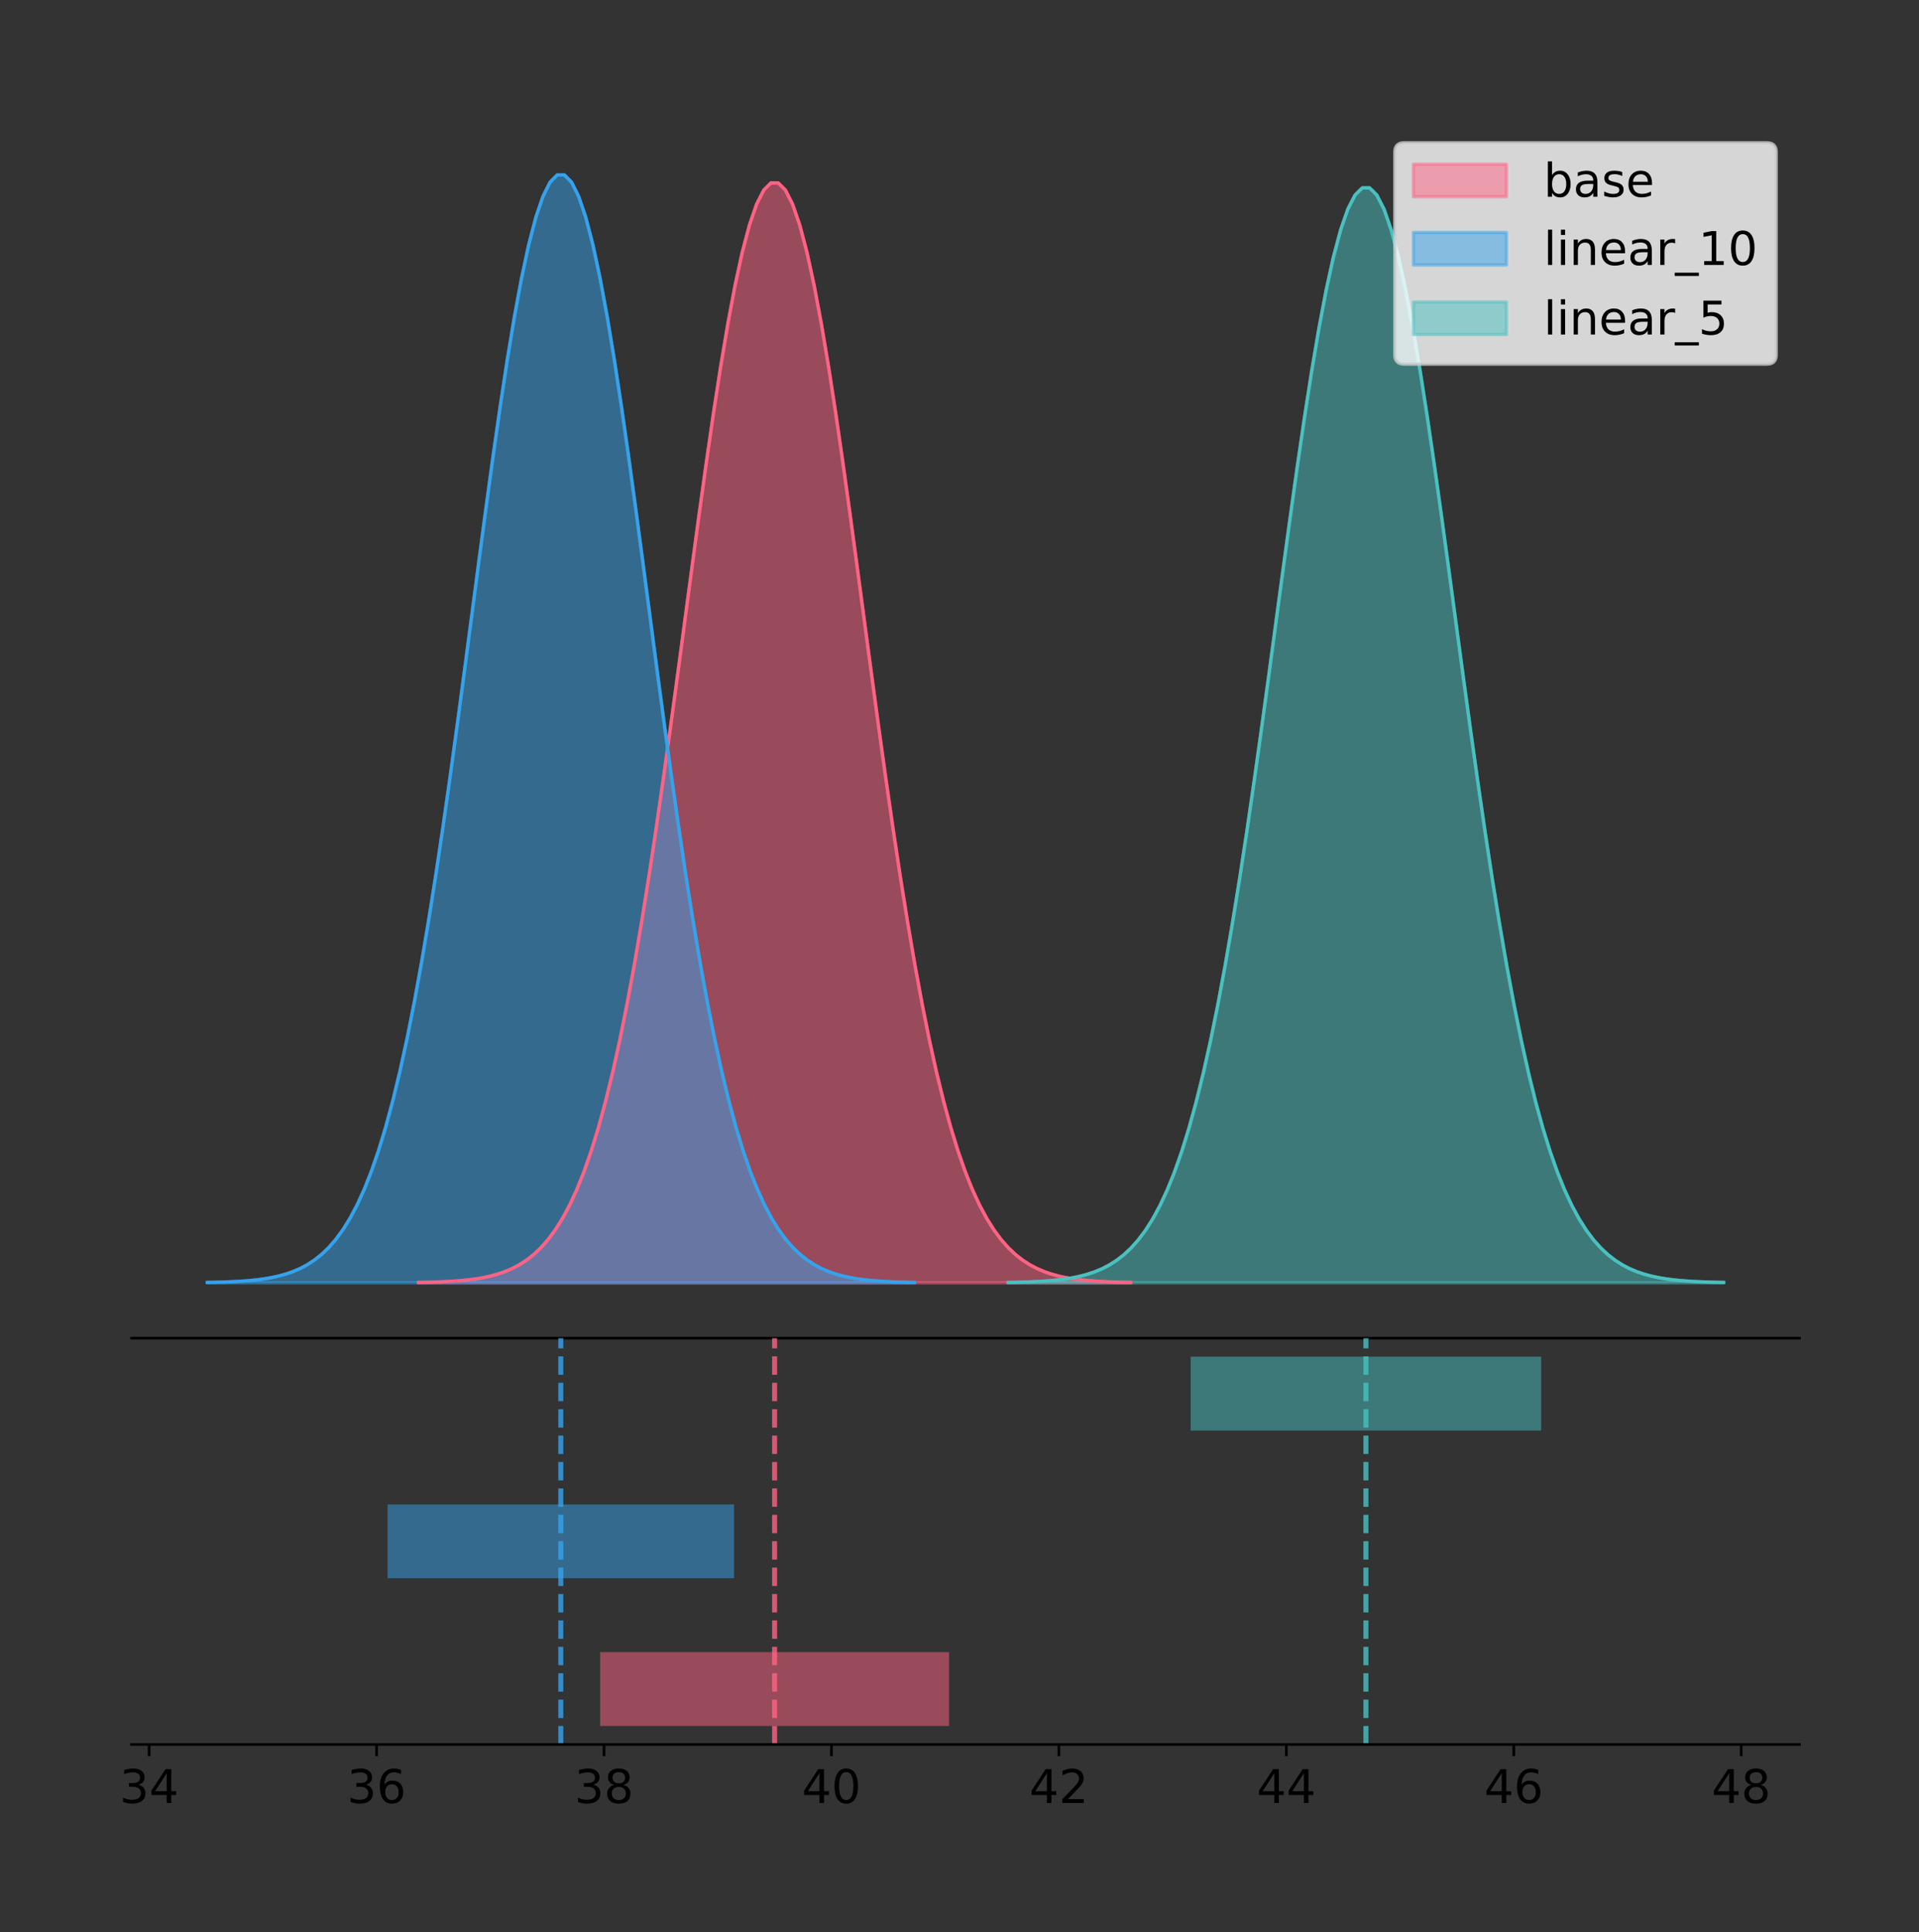<?xml version="1.0" encoding="utf-8" standalone="no"?>
<!DOCTYPE svg PUBLIC "-//W3C//DTD SVG 1.1//EN"
  "http://www.w3.org/Graphics/SVG/1.1/DTD/svg11.dtd">
<!-- Created with matplotlib (https://matplotlib.org/) -->
<svg height="581.789pt" version="1.1" viewBox="0 0 577.784 581.789" width="577.784pt" xmlns="http://www.w3.org/2000/svg" xmlns:xlink="http://www.w3.org/1999/xlink">
 <rect x="0" y="0" width="577.784" height="581.789" fill="#333333" stroke="none"/>
 <defs>
  <style type="text/css">
*{stroke-linecap:butt;stroke-linejoin:round;}
  </style>
 </defs>
 <g id="figure_1">
  <g id="patch_1">
   <path d="M 0 581.789 
L 577.784 581.789 
L 577.784 0 
L 0 0 
z
" style="fill:none;"/>
  </g>
  <g id="axes_1">
   <g id="patch_2">
    <path d="M 39.584 402.93 
L 541.784 402.93 
L 541.784 36 
L 39.584 36 
z
" style="fill:none;"/>
   </g>
   <g id="PolyCollection_1">
    <defs>
     <path d="M 126.011 -195.538 
L 126.011 -195.649 
L 128.177 -195.691 
L 130.343 -195.747 
L 132.509 -195.823 
L 134.674 -195.923 
L 136.84 -196.054 
L 139.006 -196.226 
L 141.172 -196.448 
L 143.338 -196.736 
L 145.504 -197.103 
L 147.67 -197.571 
L 149.835 -198.16 
L 152.001 -198.899 
L 154.167 -199.817 
L 156.333 -200.951 
L 158.499 -202.341 
L 160.665 -204.032 
L 162.83 -206.075 
L 164.996 -208.523 
L 167.162 -211.437 
L 169.328 -214.877 
L 171.494 -218.909 
L 173.66 -223.598 
L 175.826 -229.008 
L 177.991 -235.201 
L 180.157 -242.235 
L 182.323 -250.158 
L 184.489 -259.009 
L 186.655 -268.815 
L 188.821 -279.585 
L 190.987 -291.31 
L 193.152 -303.961 
L 195.318 -317.484 
L 197.484 -331.801 
L 199.65 -346.808 
L 201.816 -362.375 
L 203.982 -378.346 
L 206.147 -394.542 
L 208.313 -410.764 
L 210.479 -426.792 
L 212.645 -442.397 
L 214.811 -457.339 
L 216.977 -471.379 
L 219.143 -484.28 
L 221.308 -495.818 
L 223.474 -505.783 
L 225.64 -513.994 
L 227.806 -520.294 
L 229.972 -524.563 
L 232.138 -526.718 
L 234.303 -526.718 
L 236.469 -524.563 
L 238.635 -520.294 
L 240.801 -513.994 
L 242.967 -505.783 
L 245.133 -495.818 
L 247.299 -484.28 
L 249.464 -471.379 
L 251.63 -457.339 
L 253.796 -442.397 
L 255.962 -426.792 
L 258.128 -410.764 
L 260.294 -394.542 
L 262.46 -378.346 
L 264.625 -362.375 
L 266.791 -346.808 
L 268.957 -331.801 
L 271.123 -317.484 
L 273.289 -303.961 
L 275.455 -291.31 
L 277.62 -279.585 
L 279.786 -268.815 
L 281.952 -259.009 
L 284.118 -250.158 
L 286.284 -242.235 
L 288.45 -235.201 
L 290.616 -229.008 
L 292.781 -223.598 
L 294.947 -218.909 
L 297.113 -214.877 
L 299.279 -211.437 
L 301.445 -208.523 
L 303.611 -206.075 
L 305.777 -204.032 
L 307.942 -202.341 
L 310.108 -200.951 
L 312.274 -199.817 
L 314.44 -198.899 
L 316.606 -198.16 
L 318.772 -197.571 
L 320.937 -197.103 
L 323.103 -196.736 
L 325.269 -196.448 
L 327.435 -196.226 
L 329.601 -196.054 
L 331.767 -195.923 
L 333.933 -195.823 
L 336.098 -195.747 
L 338.264 -195.691 
L 340.43 -195.649 
L 340.43 -195.538 
L 340.43 -195.538 
L 338.264 -195.538 
L 336.098 -195.538 
L 333.933 -195.538 
L 331.767 -195.538 
L 329.601 -195.538 
L 327.435 -195.538 
L 325.269 -195.538 
L 323.103 -195.538 
L 320.937 -195.538 
L 318.772 -195.538 
L 316.606 -195.538 
L 314.44 -195.538 
L 312.274 -195.538 
L 310.108 -195.538 
L 307.942 -195.538 
L 305.777 -195.538 
L 303.611 -195.538 
L 301.445 -195.538 
L 299.279 -195.538 
L 297.113 -195.538 
L 294.947 -195.538 
L 292.781 -195.538 
L 290.616 -195.538 
L 288.45 -195.538 
L 286.284 -195.538 
L 284.118 -195.538 
L 281.952 -195.538 
L 279.786 -195.538 
L 277.62 -195.538 
L 275.455 -195.538 
L 273.289 -195.538 
L 271.123 -195.538 
L 268.957 -195.538 
L 266.791 -195.538 
L 264.625 -195.538 
L 262.46 -195.538 
L 260.294 -195.538 
L 258.128 -195.538 
L 255.962 -195.538 
L 253.796 -195.538 
L 251.63 -195.538 
L 249.464 -195.538 
L 247.299 -195.538 
L 245.133 -195.538 
L 242.967 -195.538 
L 240.801 -195.538 
L 238.635 -195.538 
L 236.469 -195.538 
L 234.303 -195.538 
L 232.138 -195.538 
L 229.972 -195.538 
L 227.806 -195.538 
L 225.64 -195.538 
L 223.474 -195.538 
L 221.308 -195.538 
L 219.143 -195.538 
L 216.977 -195.538 
L 214.811 -195.538 
L 212.645 -195.538 
L 210.479 -195.538 
L 208.313 -195.538 
L 206.147 -195.538 
L 203.982 -195.538 
L 201.816 -195.538 
L 199.65 -195.538 
L 197.484 -195.538 
L 195.318 -195.538 
L 193.152 -195.538 
L 190.987 -195.538 
L 188.821 -195.538 
L 186.655 -195.538 
L 184.489 -195.538 
L 182.323 -195.538 
L 180.157 -195.538 
L 177.991 -195.538 
L 175.826 -195.538 
L 173.66 -195.538 
L 171.494 -195.538 
L 169.328 -195.538 
L 167.162 -195.538 
L 164.996 -195.538 
L 162.83 -195.538 
L 160.665 -195.538 
L 158.499 -195.538 
L 156.333 -195.538 
L 154.167 -195.538 
L 152.001 -195.538 
L 149.835 -195.538 
L 147.67 -195.538 
L 145.504 -195.538 
L 143.338 -195.538 
L 141.172 -195.538 
L 139.006 -195.538 
L 136.84 -195.538 
L 134.674 -195.538 
L 132.509 -195.538 
L 130.343 -195.538 
L 128.177 -195.538 
L 126.011 -195.538 
z
" id="m39f60985c0" style="stroke:#ff6384;stroke-opacity:0.5;"/>
    </defs>
    <g clip-path="url(#p007e478a33)">
     <use style="fill:#ff6384;fill-opacity:0.5;stroke:#ff6384;stroke-opacity:0.5;" x="0" xlink:href="#m39f60985c0" y="581.789"/>
    </g>
   </g>
   <g id="PolyCollection_2">
    <defs>
     <path d="M 62.411 -195.538 
L 62.411 -195.65 
L 64.561 -195.692 
L 66.712 -195.749 
L 68.862 -195.825 
L 71.012 -195.925 
L 73.163 -196.058 
L 75.313 -196.23 
L 77.463 -196.455 
L 79.614 -196.744 
L 81.764 -197.115 
L 83.914 -197.585 
L 86.065 -198.179 
L 88.215 -198.923 
L 90.365 -199.848 
L 92.516 -200.99 
L 94.666 -202.39 
L 96.816 -204.093 
L 98.967 -206.151 
L 101.117 -208.617 
L 103.267 -211.552 
L 105.417 -215.017 
L 107.568 -219.078 
L 109.718 -223.801 
L 111.868 -229.25 
L 114.019 -235.488 
L 116.169 -242.572 
L 118.319 -250.552 
L 120.47 -259.468 
L 122.62 -269.344 
L 124.77 -280.192 
L 126.921 -292.002 
L 129.071 -304.744 
L 131.221 -318.365 
L 133.372 -332.786 
L 135.522 -347.901 
L 137.672 -363.58 
L 139.822 -379.667 
L 141.973 -395.98 
L 144.123 -412.318 
L 146.273 -428.462 
L 148.424 -444.18 
L 150.574 -459.23 
L 152.724 -473.372 
L 154.875 -486.366 
L 157.025 -497.987 
L 159.175 -508.025 
L 161.326 -516.294 
L 163.476 -522.64 
L 165.626 -526.94 
L 167.777 -529.111 
L 169.927 -529.111 
L 172.077 -526.94 
L 174.228 -522.64 
L 176.378 -516.294 
L 178.528 -508.025 
L 180.678 -497.987 
L 182.829 -486.366 
L 184.979 -473.372 
L 187.129 -459.23 
L 189.28 -444.18 
L 191.43 -428.462 
L 193.58 -412.318 
L 195.731 -395.98 
L 197.881 -379.667 
L 200.031 -363.58 
L 202.182 -347.901 
L 204.332 -332.786 
L 206.482 -318.365 
L 208.633 -304.744 
L 210.783 -292.002 
L 212.933 -280.192 
L 215.084 -269.344 
L 217.234 -259.468 
L 219.384 -250.552 
L 221.534 -242.572 
L 223.685 -235.488 
L 225.835 -229.25 
L 227.985 -223.801 
L 230.136 -219.078 
L 232.286 -215.017 
L 234.436 -211.552 
L 236.587 -208.617 
L 238.737 -206.151 
L 240.887 -204.093 
L 243.038 -202.39 
L 245.188 -200.99 
L 247.338 -199.848 
L 249.489 -198.923 
L 251.639 -198.179 
L 253.789 -197.585 
L 255.94 -197.115 
L 258.09 -196.744 
L 260.24 -196.455 
L 262.39 -196.23 
L 264.541 -196.058 
L 266.691 -195.925 
L 268.841 -195.825 
L 270.992 -195.749 
L 273.142 -195.692 
L 275.292 -195.65 
L 275.292 -195.538 
L 275.292 -195.538 
L 273.142 -195.538 
L 270.992 -195.538 
L 268.841 -195.538 
L 266.691 -195.538 
L 264.541 -195.538 
L 262.39 -195.538 
L 260.24 -195.538 
L 258.09 -195.538 
L 255.94 -195.538 
L 253.789 -195.538 
L 251.639 -195.538 
L 249.489 -195.538 
L 247.338 -195.538 
L 245.188 -195.538 
L 243.038 -195.538 
L 240.887 -195.538 
L 238.737 -195.538 
L 236.587 -195.538 
L 234.436 -195.538 
L 232.286 -195.538 
L 230.136 -195.538 
L 227.985 -195.538 
L 225.835 -195.538 
L 223.685 -195.538 
L 221.534 -195.538 
L 219.384 -195.538 
L 217.234 -195.538 
L 215.084 -195.538 
L 212.933 -195.538 
L 210.783 -195.538 
L 208.633 -195.538 
L 206.482 -195.538 
L 204.332 -195.538 
L 202.182 -195.538 
L 200.031 -195.538 
L 197.881 -195.538 
L 195.731 -195.538 
L 193.58 -195.538 
L 191.43 -195.538 
L 189.28 -195.538 
L 187.129 -195.538 
L 184.979 -195.538 
L 182.829 -195.538 
L 180.678 -195.538 
L 178.528 -195.538 
L 176.378 -195.538 
L 174.228 -195.538 
L 172.077 -195.538 
L 169.927 -195.538 
L 167.777 -195.538 
L 165.626 -195.538 
L 163.476 -195.538 
L 161.326 -195.538 
L 159.175 -195.538 
L 157.025 -195.538 
L 154.875 -195.538 
L 152.724 -195.538 
L 150.574 -195.538 
L 148.424 -195.538 
L 146.273 -195.538 
L 144.123 -195.538 
L 141.973 -195.538 
L 139.822 -195.538 
L 137.672 -195.538 
L 135.522 -195.538 
L 133.372 -195.538 
L 131.221 -195.538 
L 129.071 -195.538 
L 126.921 -195.538 
L 124.77 -195.538 
L 122.62 -195.538 
L 120.47 -195.538 
L 118.319 -195.538 
L 116.169 -195.538 
L 114.019 -195.538 
L 111.868 -195.538 
L 109.718 -195.538 
L 107.568 -195.538 
L 105.417 -195.538 
L 103.267 -195.538 
L 101.117 -195.538 
L 98.967 -195.538 
L 96.816 -195.538 
L 94.666 -195.538 
L 92.516 -195.538 
L 90.365 -195.538 
L 88.215 -195.538 
L 86.065 -195.538 
L 83.914 -195.538 
L 81.764 -195.538 
L 79.614 -195.538 
L 77.463 -195.538 
L 75.313 -195.538 
L 73.163 -195.538 
L 71.012 -195.538 
L 68.862 -195.538 
L 66.712 -195.538 
L 64.561 -195.538 
L 62.411 -195.538 
z
" id="me83ff26765" style="stroke:#36a2eb;stroke-opacity:0.5;"/>
    </defs>
    <g clip-path="url(#p007e478a33)">
     <use style="fill:#36a2eb;fill-opacity:0.5;stroke:#36a2eb;stroke-opacity:0.5;" x="0" xlink:href="#me83ff26765" y="581.789"/>
    </g>
   </g>
   <g id="PolyCollection_3">
    <defs>
     <path d="M 303.567 -195.538 
L 303.567 -195.649 
L 305.743 -195.69 
L 307.919 -195.747 
L 310.094 -195.821 
L 312.27 -195.921 
L 314.446 -196.052 
L 316.621 -196.222 
L 318.797 -196.444 
L 320.973 -196.73 
L 323.148 -197.096 
L 325.324 -197.561 
L 327.5 -198.148 
L 329.675 -198.883 
L 331.851 -199.798 
L 334.027 -200.927 
L 336.202 -202.31 
L 338.378 -203.994 
L 340.553 -206.027 
L 342.729 -208.465 
L 344.905 -211.365 
L 347.08 -214.79 
L 349.256 -218.804 
L 351.432 -223.472 
L 353.607 -228.857 
L 355.783 -235.023 
L 357.959 -242.025 
L 360.134 -249.912 
L 362.31 -258.723 
L 364.486 -268.485 
L 366.661 -279.206 
L 368.837 -290.879 
L 371.013 -303.473 
L 373.188 -316.935 
L 375.364 -331.188 
L 377.539 -346.127 
L 379.715 -361.624 
L 381.891 -377.523 
L 384.066 -393.646 
L 386.242 -409.794 
L 388.418 -425.75 
L 390.593 -441.285 
L 392.769 -456.16 
L 394.945 -470.137 
L 397.12 -482.98 
L 399.296 -494.465 
L 401.472 -504.386 
L 403.647 -512.559 
L 405.823 -518.831 
L 407.999 -523.081 
L 410.174 -525.227 
L 412.35 -525.227 
L 414.525 -523.081 
L 416.701 -518.831 
L 418.877 -512.559 
L 421.052 -504.386 
L 423.228 -494.465 
L 425.404 -482.98 
L 427.579 -470.137 
L 429.755 -456.16 
L 431.931 -441.285 
L 434.106 -425.75 
L 436.282 -409.794 
L 438.458 -393.646 
L 440.633 -377.523 
L 442.809 -361.624 
L 444.985 -346.127 
L 447.16 -331.188 
L 449.336 -316.935 
L 451.512 -303.473 
L 453.687 -290.879 
L 455.863 -279.206 
L 458.038 -268.485 
L 460.214 -258.723 
L 462.39 -249.912 
L 464.565 -242.025 
L 466.741 -235.023 
L 468.917 -228.857 
L 471.092 -223.472 
L 473.268 -218.804 
L 475.444 -214.79 
L 477.619 -211.365 
L 479.795 -208.465 
L 481.971 -206.027 
L 484.146 -203.994 
L 486.322 -202.31 
L 488.498 -200.927 
L 490.673 -199.798 
L 492.849 -198.883 
L 495.024 -198.148 
L 497.2 -197.561 
L 499.376 -197.096 
L 501.551 -196.73 
L 503.727 -196.444 
L 505.903 -196.222 
L 508.078 -196.052 
L 510.254 -195.921 
L 512.43 -195.821 
L 514.605 -195.747 
L 516.781 -195.69 
L 518.957 -195.649 
L 518.957 -195.538 
L 518.957 -195.538 
L 516.781 -195.538 
L 514.605 -195.538 
L 512.43 -195.538 
L 510.254 -195.538 
L 508.078 -195.538 
L 505.903 -195.538 
L 503.727 -195.538 
L 501.551 -195.538 
L 499.376 -195.538 
L 497.2 -195.538 
L 495.024 -195.538 
L 492.849 -195.538 
L 490.673 -195.538 
L 488.498 -195.538 
L 486.322 -195.538 
L 484.146 -195.538 
L 481.971 -195.538 
L 479.795 -195.538 
L 477.619 -195.538 
L 475.444 -195.538 
L 473.268 -195.538 
L 471.092 -195.538 
L 468.917 -195.538 
L 466.741 -195.538 
L 464.565 -195.538 
L 462.39 -195.538 
L 460.214 -195.538 
L 458.038 -195.538 
L 455.863 -195.538 
L 453.687 -195.538 
L 451.512 -195.538 
L 449.336 -195.538 
L 447.16 -195.538 
L 444.985 -195.538 
L 442.809 -195.538 
L 440.633 -195.538 
L 438.458 -195.538 
L 436.282 -195.538 
L 434.106 -195.538 
L 431.931 -195.538 
L 429.755 -195.538 
L 427.579 -195.538 
L 425.404 -195.538 
L 423.228 -195.538 
L 421.052 -195.538 
L 418.877 -195.538 
L 416.701 -195.538 
L 414.525 -195.538 
L 412.35 -195.538 
L 410.174 -195.538 
L 407.999 -195.538 
L 405.823 -195.538 
L 403.647 -195.538 
L 401.472 -195.538 
L 399.296 -195.538 
L 397.12 -195.538 
L 394.945 -195.538 
L 392.769 -195.538 
L 390.593 -195.538 
L 388.418 -195.538 
L 386.242 -195.538 
L 384.066 -195.538 
L 381.891 -195.538 
L 379.715 -195.538 
L 377.539 -195.538 
L 375.364 -195.538 
L 373.188 -195.538 
L 371.013 -195.538 
L 368.837 -195.538 
L 366.661 -195.538 
L 364.486 -195.538 
L 362.31 -195.538 
L 360.134 -195.538 
L 357.959 -195.538 
L 355.783 -195.538 
L 353.607 -195.538 
L 351.432 -195.538 
L 349.256 -195.538 
L 347.08 -195.538 
L 344.905 -195.538 
L 342.729 -195.538 
L 340.553 -195.538 
L 338.378 -195.538 
L 336.202 -195.538 
L 334.027 -195.538 
L 331.851 -195.538 
L 329.675 -195.538 
L 327.5 -195.538 
L 325.324 -195.538 
L 323.148 -195.538 
L 320.973 -195.538 
L 318.797 -195.538 
L 316.621 -195.538 
L 314.446 -195.538 
L 312.27 -195.538 
L 310.094 -195.538 
L 307.919 -195.538 
L 305.743 -195.538 
L 303.567 -195.538 
z
" id="m856c2d31bd" style="stroke:#4bc0c0;stroke-opacity:0.5;"/>
    </defs>
    <g clip-path="url(#p007e478a33)">
     <use style="fill:#4bc0c0;fill-opacity:0.5;stroke:#4bc0c0;stroke-opacity:0.5;" x="0" xlink:href="#m856c2d31bd" y="581.789"/>
    </g>
   </g>
   <g id="line2d_1">
    <path clip-path="url(#p007e478a33)" d="M 126.011 386.14 
L 128.177 386.098 
L 130.343 386.042 
L 132.509 385.967 
L 134.674 385.867 
L 136.84 385.736 
L 139.006 385.564 
L 141.172 385.341 
L 143.338 385.054 
L 145.504 384.686 
L 147.67 384.219 
L 149.835 383.629 
L 152.001 382.891 
L 154.167 381.972 
L 156.333 380.838 
L 158.499 379.448 
L 160.665 377.757 
L 162.83 375.715 
L 164.996 373.266 
L 167.162 370.353 
L 169.328 366.912 
L 171.494 362.88 
L 173.66 358.191 
L 175.826 352.781 
L 177.991 346.588 
L 180.157 339.554 
L 182.323 331.631 
L 184.489 322.78 
L 186.655 312.974 
L 188.821 302.205 
L 190.987 290.479 
L 193.152 277.828 
L 195.318 264.305 
L 197.484 249.988 
L 199.65 234.981 
L 201.816 219.414 
L 203.982 203.443 
L 206.147 187.247 
L 208.313 171.026 
L 210.479 154.998 
L 212.645 139.393 
L 214.811 124.45 
L 216.977 110.41 
L 219.143 97.509 
L 221.308 85.972 
L 223.474 76.006 
L 225.64 67.796 
L 227.806 61.496 
L 229.972 57.227 
L 232.138 55.071 
L 234.303 55.071 
L 236.469 57.227 
L 238.635 61.496 
L 240.801 67.796 
L 242.967 76.006 
L 245.133 85.972 
L 247.299 97.509 
L 249.464 110.41 
L 251.63 124.45 
L 253.796 139.393 
L 255.962 154.998 
L 258.128 171.026 
L 260.294 187.247 
L 262.46 203.443 
L 264.625 219.414 
L 266.791 234.981 
L 268.957 249.988 
L 271.123 264.305 
L 273.289 277.828 
L 275.455 290.479 
L 277.62 302.205 
L 279.786 312.974 
L 281.952 322.78 
L 284.118 331.631 
L 286.284 339.554 
L 288.45 346.588 
L 290.616 352.781 
L 292.781 358.191 
L 294.947 362.88 
L 297.113 366.912 
L 299.279 370.353 
L 301.445 373.266 
L 303.611 375.715 
L 305.777 377.757 
L 307.942 379.448 
L 310.108 380.838 
L 312.274 381.972 
L 314.44 382.891 
L 316.606 383.629 
L 318.772 384.219 
L 320.937 384.686 
L 323.103 385.054 
L 325.269 385.341 
L 327.435 385.564 
L 329.601 385.736 
L 331.767 385.867 
L 333.933 385.967 
L 336.098 386.042 
L 338.264 386.098 
L 340.43 386.14 
" style="fill:none;stroke:#ff6384;stroke-linecap:square;"/>
   </g>
   <g id="line2d_2">
    <path clip-path="url(#p007e478a33)" d="M 62.411 386.139 
L 64.561 386.097 
L 66.712 386.04 
L 68.862 385.965 
L 71.012 385.864 
L 73.163 385.732 
L 75.313 385.559 
L 77.463 385.334 
L 79.614 385.045 
L 81.764 384.675 
L 83.914 384.204 
L 86.065 383.61 
L 88.215 382.867 
L 90.365 381.941 
L 92.516 380.799 
L 94.666 379.399 
L 96.816 377.696 
L 98.967 375.639 
L 101.117 373.172 
L 103.267 370.238 
L 105.417 366.772 
L 107.568 362.711 
L 109.718 357.989 
L 111.868 352.539 
L 114.019 346.301 
L 116.169 339.217 
L 118.319 331.237 
L 120.47 322.322 
L 122.62 312.445 
L 124.77 301.597 
L 126.921 289.787 
L 129.071 277.045 
L 131.221 263.424 
L 133.372 249.004 
L 135.522 233.888 
L 137.672 218.209 
L 139.822 202.123 
L 141.973 185.809 
L 144.123 169.471 
L 146.273 153.327 
L 148.424 137.61 
L 150.574 122.559 
L 152.724 108.418 
L 154.875 95.423 
L 157.025 83.803 
L 159.175 73.765 
L 161.326 65.495 
L 163.476 59.15 
L 165.626 54.85 
L 167.777 52.679 
L 169.927 52.679 
L 172.077 54.85 
L 174.228 59.15 
L 176.378 65.495 
L 178.528 73.765 
L 180.678 83.803 
L 182.829 95.423 
L 184.979 108.418 
L 187.129 122.559 
L 189.28 137.61 
L 191.43 153.327 
L 193.58 169.471 
L 195.731 185.809 
L 197.881 202.123 
L 200.031 218.209 
L 202.182 233.888 
L 204.332 249.004 
L 206.482 263.424 
L 208.633 277.045 
L 210.783 289.787 
L 212.933 301.597 
L 215.084 312.445 
L 217.234 322.322 
L 219.384 331.237 
L 221.534 339.217 
L 223.685 346.301 
L 225.835 352.539 
L 227.985 357.989 
L 230.136 362.711 
L 232.286 366.772 
L 234.436 370.238 
L 236.587 373.172 
L 238.737 375.639 
L 240.887 377.696 
L 243.038 379.399 
L 245.188 380.799 
L 247.338 381.941 
L 249.489 382.867 
L 251.639 383.61 
L 253.789 384.204 
L 255.94 384.675 
L 258.09 385.045 
L 260.24 385.334 
L 262.39 385.559 
L 264.541 385.732 
L 266.691 385.864 
L 268.841 385.965 
L 270.992 386.04 
L 273.142 386.097 
L 275.292 386.139 
" style="fill:none;stroke:#36a2eb;stroke-linecap:square;"/>
   </g>
   <g id="line2d_3">
    <path clip-path="url(#p007e478a33)" d="M 303.567 386.141 
L 305.743 386.099 
L 307.919 386.043 
L 310.094 385.968 
L 312.27 385.869 
L 314.446 385.738 
L 316.621 385.567 
L 318.797 385.345 
L 320.973 385.059 
L 323.148 384.693 
L 325.324 384.228 
L 327.5 383.641 
L 329.675 382.906 
L 331.851 381.992 
L 334.027 380.863 
L 336.202 379.479 
L 338.378 377.796 
L 340.553 375.762 
L 342.729 373.325 
L 344.905 370.424 
L 347.08 366.999 
L 349.256 362.985 
L 351.432 358.318 
L 353.607 352.932 
L 355.783 346.767 
L 357.959 339.765 
L 360.134 331.877 
L 362.31 323.066 
L 364.486 313.304 
L 366.661 302.583 
L 368.837 290.91 
L 371.013 278.316 
L 373.188 264.854 
L 375.364 250.602 
L 377.539 235.662 
L 379.715 220.166 
L 381.891 204.266 
L 384.066 188.143 
L 386.242 171.995 
L 388.418 156.039 
L 390.593 140.505 
L 392.769 125.629 
L 394.945 111.653 
L 397.12 98.81 
L 399.296 87.324 
L 401.472 77.403 
L 403.647 69.23 
L 405.823 62.958 
L 407.999 58.709 
L 410.174 56.563 
L 412.35 56.563 
L 414.525 58.709 
L 416.701 62.958 
L 418.877 69.23 
L 421.052 77.403 
L 423.228 87.324 
L 425.404 98.81 
L 427.579 111.653 
L 429.755 125.629 
L 431.931 140.505 
L 434.106 156.039 
L 436.282 171.995 
L 438.458 188.143 
L 440.633 204.266 
L 442.809 220.166 
L 444.985 235.662 
L 447.16 250.602 
L 449.336 264.854 
L 451.512 278.316 
L 453.687 290.91 
L 455.863 302.583 
L 458.038 313.304 
L 460.214 323.066 
L 462.39 331.877 
L 464.565 339.765 
L 466.741 346.767 
L 468.917 352.932 
L 471.092 358.318 
L 473.268 362.985 
L 475.444 366.999 
L 477.619 370.424 
L 479.795 373.325 
L 481.971 375.762 
L 484.146 377.796 
L 486.322 379.479 
L 488.498 380.863 
L 490.673 381.992 
L 492.849 382.906 
L 495.024 383.641 
L 497.2 384.228 
L 499.376 384.693 
L 501.551 385.059 
L 503.727 385.345 
L 505.903 385.567 
L 508.078 385.738 
L 510.254 385.869 
L 512.43 385.968 
L 514.605 386.043 
L 516.781 386.099 
L 518.957 386.141 
" style="fill:none;stroke:#4bc0c0;stroke-linecap:square;"/>
   </g>
   <g id="patch_3">
    <path d="M 39.584 402.93 
L 541.784 402.93 
" style="fill:none;stroke:#000000;stroke-linecap:square;stroke-linejoin:miter;stroke-width:0.8;"/>
   </g>
   <g id="legend_1">
    <g id="patch_4">
     <path d="M 422.769 109.627 
L 531.984 109.627 
Q 534.784 109.627 534.784 106.827 
L 534.784 45.8 
Q 534.784 43 531.984 43 
L 422.769 43 
Q 419.969 43 419.969 45.8 
L 419.969 106.827 
Q 419.969 109.627 422.769 109.627 
z
" style="fill:#ffffff;opacity:0.8;stroke:#cccccc;stroke-linejoin:miter;"/>
    </g>
    <g id="patch_5">
     <path d="M 425.569 59.238 
L 453.569 59.238 
L 453.569 49.438 
L 425.569 49.438 
z
" style="fill:#ff6384;opacity:0.5;stroke:#ff6384;stroke-linejoin:miter;"/>
    </g>
    <g id="text_1">
     <!-- base -->
     <defs>
      <path d="M 48.688 27.297 
Q 48.688 37.203 44.609 42.844 
Q 40.531 48.484 33.406 48.484 
Q 26.266 48.484 22.188 42.844 
Q 18.109 37.203 18.109 27.297 
Q 18.109 17.391 22.188 11.75 
Q 26.266 6.109 33.406 6.109 
Q 40.531 6.109 44.609 11.75 
Q 48.688 17.391 48.688 27.297 
z
M 18.109 46.391 
Q 20.953 51.266 25.266 53.625 
Q 29.594 56 35.594 56 
Q 45.562 56 51.781 48.094 
Q 58.016 40.188 58.016 27.297 
Q 58.016 14.406 51.781 6.484 
Q 45.562 -1.422 35.594 -1.422 
Q 29.594 -1.422 25.266 0.953 
Q 20.953 3.328 18.109 8.203 
L 18.109 0 
L 9.078 0 
L 9.078 75.984 
L 18.109 75.984 
z
" id="DejaVuSans-98"/>
      <path d="M 34.281 27.484 
Q 23.391 27.484 19.188 25 
Q 14.984 22.516 14.984 16.5 
Q 14.984 11.719 18.141 8.906 
Q 21.297 6.109 26.703 6.109 
Q 34.188 6.109 38.703 11.406 
Q 43.219 16.703 43.219 25.484 
L 43.219 27.484 
z
M 52.203 31.203 
L 52.203 0 
L 43.219 0 
L 43.219 8.297 
Q 40.141 3.328 35.547 0.953 
Q 30.953 -1.422 24.312 -1.422 
Q 15.922 -1.422 10.953 3.297 
Q 6 8.016 6 15.922 
Q 6 25.141 12.172 29.828 
Q 18.359 34.516 30.609 34.516 
L 43.219 34.516 
L 43.219 35.406 
Q 43.219 41.609 39.141 45 
Q 35.062 48.391 27.688 48.391 
Q 23 48.391 18.547 47.266 
Q 14.109 46.141 10.016 43.891 
L 10.016 52.203 
Q 14.938 54.109 19.578 55.047 
Q 24.219 56 28.609 56 
Q 40.484 56 46.344 49.844 
Q 52.203 43.703 52.203 31.203 
z
" id="DejaVuSans-97"/>
      <path d="M 44.281 53.078 
L 44.281 44.578 
Q 40.484 46.531 36.375 47.5 
Q 32.281 48.484 27.875 48.484 
Q 21.188 48.484 17.844 46.438 
Q 14.5 44.391 14.5 40.281 
Q 14.5 37.156 16.891 35.375 
Q 19.281 33.594 26.516 31.984 
L 29.594 31.297 
Q 39.156 29.25 43.188 25.516 
Q 47.219 21.781 47.219 15.094 
Q 47.219 7.469 41.188 3.016 
Q 35.156 -1.422 24.609 -1.422 
Q 20.219 -1.422 15.453 -0.562 
Q 10.688 0.297 5.422 2 
L 5.422 11.281 
Q 10.406 8.688 15.234 7.391 
Q 20.062 6.109 24.812 6.109 
Q 31.156 6.109 34.562 8.281 
Q 37.984 10.453 37.984 14.406 
Q 37.984 18.062 35.516 20.016 
Q 33.062 21.969 24.703 23.781 
L 21.578 24.516 
Q 13.234 26.266 9.516 29.906 
Q 5.812 33.547 5.812 39.891 
Q 5.812 47.609 11.281 51.797 
Q 16.75 56 26.812 56 
Q 31.781 56 36.172 55.266 
Q 40.578 54.547 44.281 53.078 
z
" id="DejaVuSans-115"/>
      <path d="M 56.203 29.594 
L 56.203 25.203 
L 14.891 25.203 
Q 15.484 15.922 20.484 11.062 
Q 25.484 6.203 34.422 6.203 
Q 39.594 6.203 44.453 7.469 
Q 49.312 8.734 54.109 11.281 
L 54.109 2.781 
Q 49.266 0.734 44.188 -0.344 
Q 39.109 -1.422 33.891 -1.422 
Q 20.797 -1.422 13.156 6.188 
Q 5.516 13.812 5.516 26.812 
Q 5.516 40.234 12.766 48.109 
Q 20.016 56 32.328 56 
Q 43.359 56 49.781 48.891 
Q 56.203 41.797 56.203 29.594 
z
M 47.219 32.234 
Q 47.125 39.594 43.094 43.984 
Q 39.062 48.391 32.422 48.391 
Q 24.906 48.391 20.391 44.141 
Q 15.875 39.891 15.188 32.172 
z
" id="DejaVuSans-101"/>
     </defs>
     <g transform="translate(464.769 59.238)scale(0.14 -0.14)">
      <use xlink:href="#DejaVuSans-98"/>
      <use x="63.477" xlink:href="#DejaVuSans-97"/>
      <use x="124.756" xlink:href="#DejaVuSans-115"/>
      <use x="176.855" xlink:href="#DejaVuSans-101"/>
     </g>
    </g>
    <g id="patch_6">
     <path d="M 425.569 79.787 
L 453.569 79.787 
L 453.569 69.987 
L 425.569 69.987 
z
" style="fill:#36a2eb;opacity:0.5;stroke:#36a2eb;stroke-linejoin:miter;"/>
    </g>
    <g id="text_2">
     <!-- linear_10 -->
     <defs>
      <path d="M 9.422 75.984 
L 18.406 75.984 
L 18.406 0 
L 9.422 0 
z
" id="DejaVuSans-108"/>
      <path d="M 9.422 54.688 
L 18.406 54.688 
L 18.406 0 
L 9.422 0 
z
M 9.422 75.984 
L 18.406 75.984 
L 18.406 64.594 
L 9.422 64.594 
z
" id="DejaVuSans-105"/>
      <path d="M 54.891 33.016 
L 54.891 0 
L 45.906 0 
L 45.906 32.719 
Q 45.906 40.484 42.875 44.328 
Q 39.844 48.188 33.797 48.188 
Q 26.516 48.188 22.312 43.547 
Q 18.109 38.922 18.109 30.906 
L 18.109 0 
L 9.078 0 
L 9.078 54.688 
L 18.109 54.688 
L 18.109 46.188 
Q 21.344 51.125 25.703 53.562 
Q 30.078 56 35.797 56 
Q 45.219 56 50.047 50.172 
Q 54.891 44.344 54.891 33.016 
z
" id="DejaVuSans-110"/>
      <path d="M 41.109 46.297 
Q 39.594 47.172 37.812 47.578 
Q 36.031 48 33.891 48 
Q 26.266 48 22.188 43.047 
Q 18.109 38.094 18.109 28.812 
L 18.109 0 
L 9.078 0 
L 9.078 54.688 
L 18.109 54.688 
L 18.109 46.188 
Q 20.953 51.172 25.484 53.578 
Q 30.031 56 36.531 56 
Q 37.453 56 38.578 55.875 
Q 39.703 55.766 41.062 55.516 
z
" id="DejaVuSans-114"/>
      <path d="M 50.984 -16.609 
L 50.984 -23.578 
L -0.984 -23.578 
L -0.984 -16.609 
z
" id="DejaVuSans-95"/>
      <path d="M 12.406 8.297 
L 28.516 8.297 
L 28.516 63.922 
L 10.984 60.406 
L 10.984 69.391 
L 28.422 72.906 
L 38.281 72.906 
L 38.281 8.297 
L 54.391 8.297 
L 54.391 0 
L 12.406 0 
z
" id="DejaVuSans-49"/>
      <path d="M 31.781 66.406 
Q 24.172 66.406 20.328 58.906 
Q 16.5 51.422 16.5 36.375 
Q 16.5 21.391 20.328 13.891 
Q 24.172 6.391 31.781 6.391 
Q 39.453 6.391 43.281 13.891 
Q 47.125 21.391 47.125 36.375 
Q 47.125 51.422 43.281 58.906 
Q 39.453 66.406 31.781 66.406 
z
M 31.781 74.219 
Q 44.047 74.219 50.516 64.516 
Q 56.984 54.828 56.984 36.375 
Q 56.984 17.969 50.516 8.266 
Q 44.047 -1.422 31.781 -1.422 
Q 19.531 -1.422 13.062 8.266 
Q 6.594 17.969 6.594 36.375 
Q 6.594 54.828 13.062 64.516 
Q 19.531 74.219 31.781 74.219 
z
" id="DejaVuSans-48"/>
     </defs>
     <g transform="translate(464.769 79.787)scale(0.14 -0.14)">
      <use xlink:href="#DejaVuSans-108"/>
      <use x="27.783" xlink:href="#DejaVuSans-105"/>
      <use x="55.566" xlink:href="#DejaVuSans-110"/>
      <use x="118.945" xlink:href="#DejaVuSans-101"/>
      <use x="180.469" xlink:href="#DejaVuSans-97"/>
      <use x="241.748" xlink:href="#DejaVuSans-114"/>
      <use x="282.861" xlink:href="#DejaVuSans-95"/>
      <use x="332.861" xlink:href="#DejaVuSans-49"/>
      <use x="396.484" xlink:href="#DejaVuSans-48"/>
     </g>
    </g>
    <g id="patch_7">
     <path d="M 425.569 100.726 
L 453.569 100.726 
L 453.569 90.926 
L 425.569 90.926 
z
" style="fill:#4bc0c0;opacity:0.5;stroke:#4bc0c0;stroke-linejoin:miter;"/>
    </g>
    <g id="text_3">
     <!-- linear_5 -->
     <defs>
      <path d="M 10.797 72.906 
L 49.516 72.906 
L 49.516 64.594 
L 19.828 64.594 
L 19.828 46.734 
Q 21.969 47.469 24.109 47.828 
Q 26.266 48.188 28.422 48.188 
Q 40.625 48.188 47.75 41.5 
Q 54.891 34.812 54.891 23.391 
Q 54.891 11.625 47.562 5.094 
Q 40.234 -1.422 26.906 -1.422 
Q 22.312 -1.422 17.547 -0.641 
Q 12.797 0.141 7.719 1.703 
L 7.719 11.625 
Q 12.109 9.234 16.797 8.062 
Q 21.484 6.891 26.703 6.891 
Q 35.156 6.891 40.078 11.328 
Q 45.016 15.766 45.016 23.391 
Q 45.016 31 40.078 35.438 
Q 35.156 39.891 26.703 39.891 
Q 22.75 39.891 18.812 39.016 
Q 14.891 38.141 10.797 36.281 
z
" id="DejaVuSans-53"/>
     </defs>
     <g transform="translate(464.769 100.726)scale(0.14 -0.14)">
      <use xlink:href="#DejaVuSans-108"/>
      <use x="27.783" xlink:href="#DejaVuSans-105"/>
      <use x="55.566" xlink:href="#DejaVuSans-110"/>
      <use x="118.945" xlink:href="#DejaVuSans-101"/>
      <use x="180.469" xlink:href="#DejaVuSans-97"/>
      <use x="241.748" xlink:href="#DejaVuSans-114"/>
      <use x="282.861" xlink:href="#DejaVuSans-95"/>
      <use x="332.861" xlink:href="#DejaVuSans-53"/>
     </g>
    </g>
   </g>
  </g>
  <g id="axes_2">
   <g id="patch_8">
    <path d="M 39.584 525.24 
L 541.784 525.24 
L 541.784 402.93 
L 39.584 402.93 
z
" style="fill:none;"/>
   </g>
   <g id="patch_9">
    <path clip-path="url(#p659614d34c)" d="M 180.688 519.68 
L 285.753 519.68 
L 285.753 497.442 
L 180.688 497.442 
z
" style="fill:#ff6384;opacity:0.5;"/>
   </g>
   <g id="patch_10">
    <path clip-path="url(#p659614d34c)" d="M 116.696 475.204 
L 221.008 475.204 
L 221.008 452.966 
L 116.696 452.966 
z
" style="fill:#36a2eb;opacity:0.5;"/>
   </g>
   <g id="patch_11">
    <path clip-path="url(#p659614d34c)" d="M 358.492 430.728 
L 464.032 430.728 
L 464.032 408.49 
L 358.492 408.49 
z
" style="fill:#4bc0c0;opacity:0.5;"/>
   </g>
   <g id="matplotlib.axis_1">
    <g id="xtick_1">
     <g id="line2d_4">
      <defs>
       <path d="M 0 0 
L 0 3.5 
" id="ma151dc2dba" style="stroke:#000000;stroke-width:0.8;"/>
      </defs>
      <g>
       <use style="stroke:#000000;stroke-width:0.8;" x="44.907" xlink:href="#ma151dc2dba" y="525.24"/>
      </g>
     </g>
     <g id="text_4">
      <!-- 34 -->
      <defs>
       <path d="M 40.578 39.312 
Q 47.656 37.797 51.625 33 
Q 55.609 28.219 55.609 21.188 
Q 55.609 10.406 48.188 4.484 
Q 40.766 -1.422 27.094 -1.422 
Q 22.516 -1.422 17.656 -0.516 
Q 12.797 0.391 7.625 2.203 
L 7.625 11.719 
Q 11.719 9.328 16.594 8.109 
Q 21.484 6.891 26.812 6.891 
Q 36.078 6.891 40.938 10.547 
Q 45.797 14.203 45.797 21.188 
Q 45.797 27.641 41.281 31.266 
Q 36.766 34.906 28.719 34.906 
L 20.219 34.906 
L 20.219 43.016 
L 29.109 43.016 
Q 36.375 43.016 40.234 45.922 
Q 44.094 48.828 44.094 54.297 
Q 44.094 59.906 40.109 62.906 
Q 36.141 65.922 28.719 65.922 
Q 24.656 65.922 20.016 65.031 
Q 15.375 64.156 9.812 62.312 
L 9.812 71.094 
Q 15.438 72.656 20.344 73.438 
Q 25.25 74.219 29.594 74.219 
Q 40.828 74.219 47.359 69.109 
Q 53.906 64.016 53.906 55.328 
Q 53.906 49.266 50.438 45.094 
Q 46.969 40.922 40.578 39.312 
z
" id="DejaVuSans-51"/>
       <path d="M 37.797 64.312 
L 12.891 25.391 
L 37.797 25.391 
z
M 35.203 72.906 
L 47.609 72.906 
L 47.609 25.391 
L 58.016 25.391 
L 58.016 17.188 
L 47.609 17.188 
L 47.609 0 
L 37.797 0 
L 37.797 17.188 
L 4.891 17.188 
L 4.891 26.703 
z
" id="DejaVuSans-52"/>
      </defs>
      <g transform="translate(36 542.878)scale(0.14 -0.14)">
       <use xlink:href="#DejaVuSans-51"/>
       <use x="63.623" xlink:href="#DejaVuSans-52"/>
      </g>
     </g>
    </g>
    <g id="xtick_2">
     <g id="line2d_5">
      <g>
       <use style="stroke:#000000;stroke-width:0.8;" x="113.385" xlink:href="#ma151dc2dba" y="525.24"/>
      </g>
     </g>
     <g id="text_5">
      <!-- 36 -->
      <defs>
       <path d="M 33.016 40.375 
Q 26.375 40.375 22.484 35.828 
Q 18.609 31.297 18.609 23.391 
Q 18.609 15.531 22.484 10.953 
Q 26.375 6.391 33.016 6.391 
Q 39.656 6.391 43.531 10.953 
Q 47.406 15.531 47.406 23.391 
Q 47.406 31.297 43.531 35.828 
Q 39.656 40.375 33.016 40.375 
z
M 52.594 71.297 
L 52.594 62.312 
Q 48.875 64.062 45.094 64.984 
Q 41.312 65.922 37.594 65.922 
Q 27.828 65.922 22.672 59.328 
Q 17.531 52.734 16.797 39.406 
Q 19.672 43.656 24.016 45.922 
Q 28.375 48.188 33.594 48.188 
Q 44.578 48.188 50.953 41.516 
Q 57.328 34.859 57.328 23.391 
Q 57.328 12.156 50.688 5.359 
Q 44.047 -1.422 33.016 -1.422 
Q 20.359 -1.422 13.672 8.266 
Q 6.984 17.969 6.984 36.375 
Q 6.984 53.656 15.188 63.938 
Q 23.391 74.219 37.203 74.219 
Q 40.922 74.219 44.703 73.484 
Q 48.484 72.75 52.594 71.297 
z
" id="DejaVuSans-54"/>
      </defs>
      <g transform="translate(104.477 542.878)scale(0.14 -0.14)">
       <use xlink:href="#DejaVuSans-51"/>
       <use x="63.623" xlink:href="#DejaVuSans-54"/>
      </g>
     </g>
    </g>
    <g id="xtick_3">
     <g id="line2d_6">
      <g>
       <use style="stroke:#000000;stroke-width:0.8;" x="181.862" xlink:href="#ma151dc2dba" y="525.24"/>
      </g>
     </g>
     <g id="text_6">
      <!-- 38 -->
      <defs>
       <path d="M 31.781 34.625 
Q 24.75 34.625 20.719 30.859 
Q 16.703 27.094 16.703 20.516 
Q 16.703 13.922 20.719 10.156 
Q 24.75 6.391 31.781 6.391 
Q 38.812 6.391 42.859 10.172 
Q 46.922 13.969 46.922 20.516 
Q 46.922 27.094 42.891 30.859 
Q 38.875 34.625 31.781 34.625 
z
M 21.922 38.812 
Q 15.578 40.375 12.031 44.719 
Q 8.5 49.078 8.5 55.328 
Q 8.5 64.062 14.719 69.141 
Q 20.953 74.219 31.781 74.219 
Q 42.672 74.219 48.875 69.141 
Q 55.078 64.062 55.078 55.328 
Q 55.078 49.078 51.531 44.719 
Q 48 40.375 41.703 38.812 
Q 48.828 37.156 52.797 32.312 
Q 56.781 27.484 56.781 20.516 
Q 56.781 9.906 50.312 4.234 
Q 43.844 -1.422 31.781 -1.422 
Q 19.734 -1.422 13.25 4.234 
Q 6.781 9.906 6.781 20.516 
Q 6.781 27.484 10.781 32.312 
Q 14.797 37.156 21.922 38.812 
z
M 18.312 54.391 
Q 18.312 48.734 21.844 45.562 
Q 25.391 42.391 31.781 42.391 
Q 38.141 42.391 41.719 45.562 
Q 45.312 48.734 45.312 54.391 
Q 45.312 60.062 41.719 63.234 
Q 38.141 66.406 31.781 66.406 
Q 25.391 66.406 21.844 63.234 
Q 18.312 60.062 18.312 54.391 
z
" id="DejaVuSans-56"/>
      </defs>
      <g transform="translate(172.955 542.878)scale(0.14 -0.14)">
       <use xlink:href="#DejaVuSans-51"/>
       <use x="63.623" xlink:href="#DejaVuSans-56"/>
      </g>
     </g>
    </g>
    <g id="xtick_4">
     <g id="line2d_7">
      <g>
       <use style="stroke:#000000;stroke-width:0.8;" x="250.34" xlink:href="#ma151dc2dba" y="525.24"/>
      </g>
     </g>
     <g id="text_7">
      <!-- 40 -->
      <g transform="translate(241.432 542.878)scale(0.14 -0.14)">
       <use xlink:href="#DejaVuSans-52"/>
       <use x="63.623" xlink:href="#DejaVuSans-48"/>
      </g>
     </g>
    </g>
    <g id="xtick_5">
     <g id="line2d_8">
      <g>
       <use style="stroke:#000000;stroke-width:0.8;" x="318.817" xlink:href="#ma151dc2dba" y="525.24"/>
      </g>
     </g>
     <g id="text_8">
      <!-- 42 -->
      <defs>
       <path d="M 19.188 8.297 
L 53.609 8.297 
L 53.609 0 
L 7.328 0 
L 7.328 8.297 
Q 12.938 14.109 22.625 23.891 
Q 32.328 33.688 34.812 36.531 
Q 39.547 41.844 41.422 45.531 
Q 43.312 49.219 43.312 52.781 
Q 43.312 58.594 39.234 62.25 
Q 35.156 65.922 28.609 65.922 
Q 23.969 65.922 18.812 64.312 
Q 13.672 62.703 7.812 59.422 
L 7.812 69.391 
Q 13.766 71.781 18.938 73 
Q 24.125 74.219 28.422 74.219 
Q 39.75 74.219 46.484 68.547 
Q 53.219 62.891 53.219 53.422 
Q 53.219 48.922 51.531 44.891 
Q 49.859 40.875 45.406 35.406 
Q 44.188 33.984 37.641 27.219 
Q 31.109 20.453 19.188 8.297 
z
" id="DejaVuSans-50"/>
      </defs>
      <g transform="translate(309.91 542.878)scale(0.14 -0.14)">
       <use xlink:href="#DejaVuSans-52"/>
       <use x="63.623" xlink:href="#DejaVuSans-50"/>
      </g>
     </g>
    </g>
    <g id="xtick_6">
     <g id="line2d_9">
      <g>
       <use style="stroke:#000000;stroke-width:0.8;" x="387.295" xlink:href="#ma151dc2dba" y="525.24"/>
      </g>
     </g>
     <g id="text_9">
      <!-- 44 -->
      <g transform="translate(378.387 542.878)scale(0.14 -0.14)">
       <use xlink:href="#DejaVuSans-52"/>
       <use x="63.623" xlink:href="#DejaVuSans-52"/>
      </g>
     </g>
    </g>
    <g id="xtick_7">
     <g id="line2d_10">
      <g>
       <use style="stroke:#000000;stroke-width:0.8;" x="455.772" xlink:href="#ma151dc2dba" y="525.24"/>
      </g>
     </g>
     <g id="text_10">
      <!-- 46 -->
      <g transform="translate(446.865 542.878)scale(0.14 -0.14)">
       <use xlink:href="#DejaVuSans-52"/>
       <use x="63.623" xlink:href="#DejaVuSans-54"/>
      </g>
     </g>
    </g>
    <g id="xtick_8">
     <g id="line2d_11">
      <g>
       <use style="stroke:#000000;stroke-width:0.8;" x="524.25" xlink:href="#ma151dc2dba" y="525.24"/>
      </g>
     </g>
     <g id="text_11">
      <!-- 48 -->
      <g transform="translate(515.342 542.878)scale(0.14 -0.14)">
       <use xlink:href="#DejaVuSans-52"/>
       <use x="63.623" xlink:href="#DejaVuSans-56"/>
      </g>
     </g>
    </g>
   </g>
   <g id="line2d_12">
    <path clip-path="url(#p659614d34c)" d="M 233.221 525.24 
L 233.221 402.93 
" style="fill:none;stroke:#ff6384;stroke-dasharray:5.55,2.4;stroke-dashoffset:0;stroke-opacity:0.8;stroke-width:1.5;"/>
   </g>
   <g id="line2d_13">
    <path clip-path="url(#p659614d34c)" d="M 168.852 525.24 
L 168.852 402.93 
" style="fill:none;stroke:#36a2eb;stroke-dasharray:5.55,2.4;stroke-dashoffset:0;stroke-opacity:0.8;stroke-width:1.5;"/>
   </g>
   <g id="line2d_14">
    <path clip-path="url(#p659614d34c)" d="M 411.262 525.24 
L 411.262 402.93 
" style="fill:none;stroke:#4bc0c0;stroke-dasharray:5.55,2.4;stroke-dashoffset:0;stroke-opacity:0.8;stroke-width:1.5;"/>
   </g>
   <g id="patch_12">
    <path d="M 39.584 525.24 
L 541.784 525.24 
" style="fill:none;stroke:#000000;stroke-linecap:square;stroke-linejoin:miter;stroke-width:0.8;"/>
   </g>
  </g>
 </g>
 <defs>
  <clipPath id="p007e478a33">
   <rect height="366.93" width="502.2" x="39.584" y="36"/>
  </clipPath>
  <clipPath id="p659614d34c">
   <rect height="122.31" width="502.2" x="39.584" y="402.93"/>
  </clipPath>
 </defs>
</svg>

